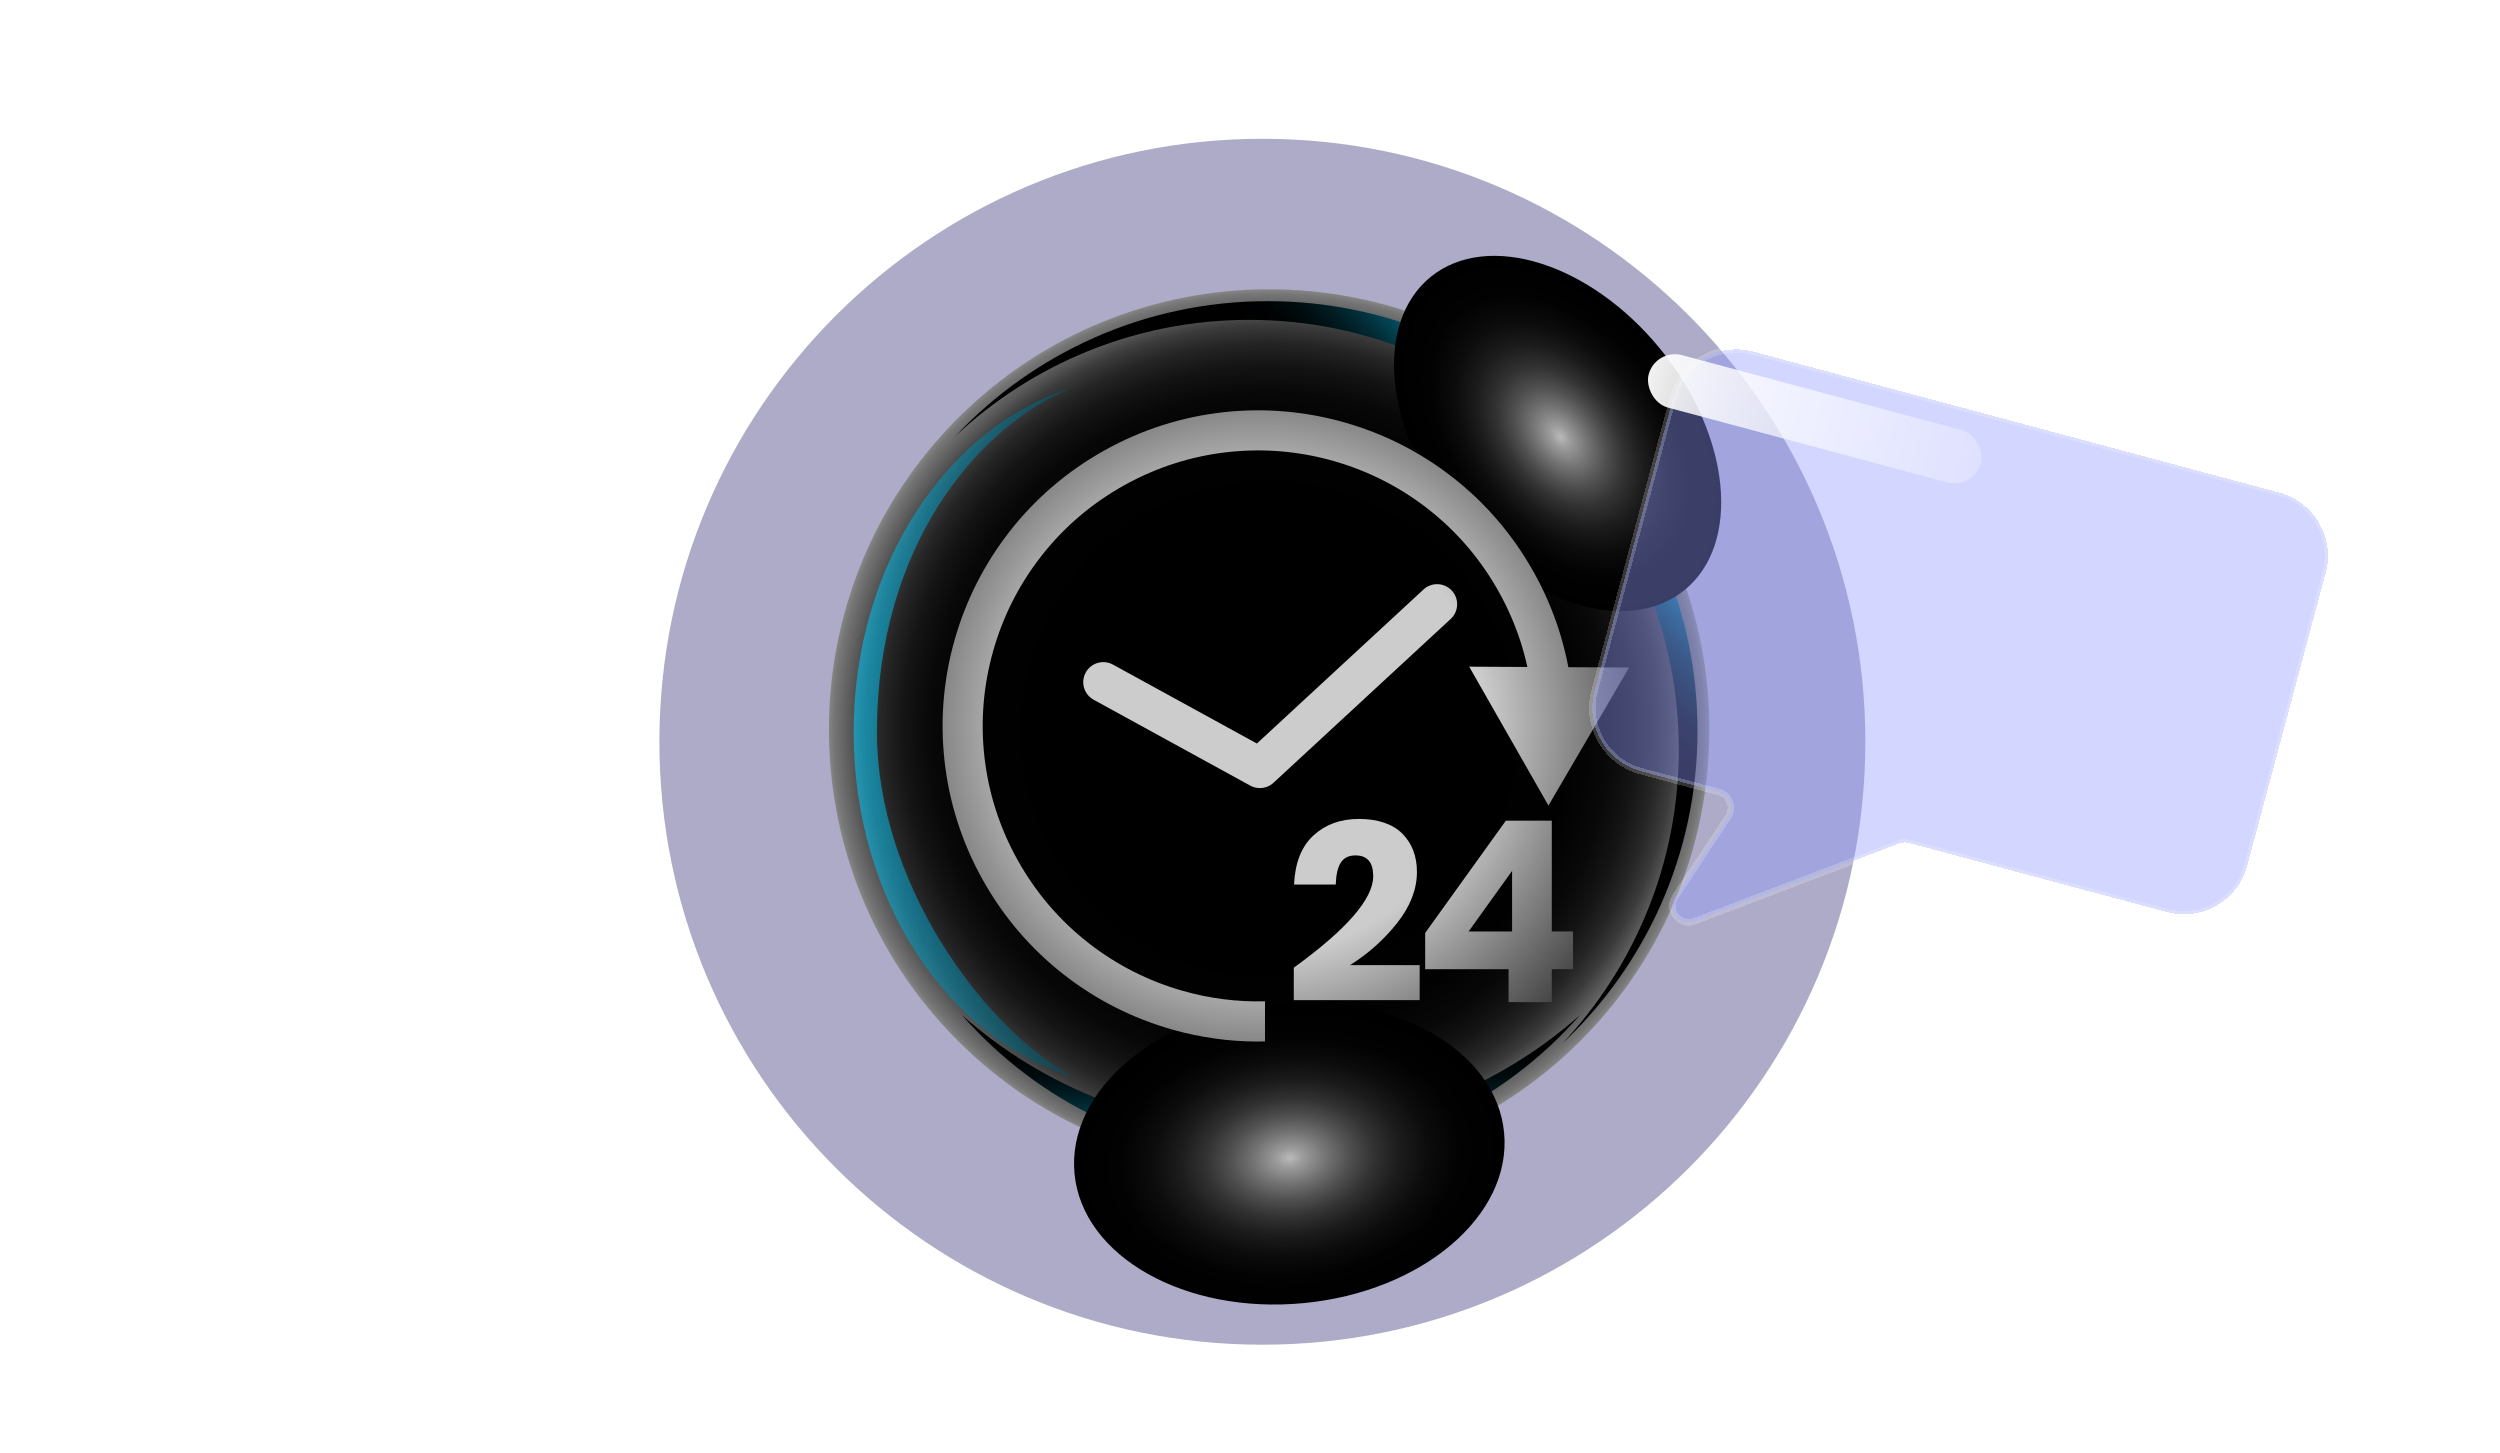 <svg width="762" height="443" viewBox="0 0 762 443" fill="none" xmlns="http://www.w3.org/2000/svg">
<g filter="url(#filter0_f_48_1827)">
<path d="M384.77 409.869C486.272 409.869 568.555 327.586 568.555 226.084C568.555 124.583 486.272 42.3 384.77 42.3C283.269 42.3 200.985 124.583 200.985 226.084C200.985 327.586 283.269 409.869 384.77 409.869Z" fill="#2D276E" fill-opacity="0.39"/>
</g>
<path style="mix-blend-mode:color-dodge" d="M481.714 317.237C534.115 264.837 534.115 179.878 481.714 127.477C429.313 75.076 344.354 75.076 291.953 127.477C239.552 179.878 239.552 264.837 291.953 317.237C344.354 369.638 429.313 369.638 481.714 317.237Z" fill="url(#paint0_radial_48_1827)"/>
<path style="mix-blend-mode:screen" opacity="0.6" d="M267.283 223.19C267.283 166.371 298.17 129.372 327.387 118.022C288.822 129.569 260.189 172.26 260.189 223.19C260.189 274.12 288.822 316.812 327.387 328.358C299.005 313.026 267.283 268.281 267.283 223.19Z" fill="url(#paint1_linear_48_1827)"/>
<path style="mix-blend-mode:screen" d="M387.389 344.852C351.002 344.852 317.883 331.363 293.099 309.29C316.515 335.934 350.085 352.643 387.389 352.643C424.693 352.643 458.265 335.937 481.683 309.29C456.897 331.361 423.778 344.852 387.389 344.852Z" fill="url(#paint2_linear_48_1827)"/>
<path style="mix-blend-mode:screen" d="M386.435 91.791C348.82 91.791 314.935 107.672 291.048 133.069C314.483 111.024 346.019 97.494 380.731 97.494C453.06 97.494 511.694 156.128 511.694 228.457C511.694 263.169 498.164 294.705 476.122 318.142C501.518 294.256 517.397 260.368 517.397 222.754C517.397 150.425 458.764 91.791 386.435 91.791Z" fill="url(#paint3_linear_48_1827)"/>
<path style="mix-blend-mode:color-dodge" d="M513.413 179.88C496.019 193.962 464.611 183.997 443.26 157.625C421.911 131.246 418.706 98.459 436.103 84.371C453.501 70.292 484.907 80.257 506.261 106.628C527.605 133.002 530.809 165.797 513.415 179.88H513.413Z" fill="url(#paint4_radial_48_1827)"/>
<path style="mix-blend-mode:color-dodge" d="M397.354 397.189C361.195 400.65 329.927 382.989 327.513 357.747C325.098 332.503 352.453 309.237 388.611 305.779C424.768 302.321 456.036 319.98 458.45 345.221C460.864 370.463 433.509 393.731 397.352 397.189H397.354Z" fill="url(#paint5_radial_48_1827)"/>
<g style="mix-blend-mode:color-dodge">
<path d="M467.522 174.457C461.205 163.118 452.852 153.353 442.696 145.429C432.889 137.782 421.825 132.173 409.813 128.756C397.799 125.34 385.438 124.289 373.078 125.63C360.276 127.021 348.032 130.928 336.693 137.247C325.351 143.567 315.586 151.92 307.667 162.075C300.02 171.882 294.409 182.944 290.992 194.958C287.576 206.97 286.525 219.331 287.868 231.694C289.259 244.497 293.166 256.739 299.485 268.081C305.805 279.422 314.158 289.187 324.311 297.104C334.118 304.754 345.182 310.363 357.194 313.78C365.831 316.235 374.648 317.47 383.519 317.47C384.202 317.47 384.887 317.428 385.572 317.413V305.203C377.137 305.41 368.744 304.357 360.537 302.024C350.046 299.042 340.387 294.143 331.827 287.467C322.968 280.561 315.68 272.036 310.161 262.131C304.643 252.226 301.231 241.54 300.018 230.372C298.846 219.582 299.765 208.791 302.749 198.299C305.734 187.808 310.631 178.149 317.305 169.589C324.213 160.731 332.74 153.44 342.643 147.923C352.547 142.403 363.231 138.993 374.4 137.78C385.192 136.61 395.982 137.527 406.474 140.511C416.966 143.496 426.624 148.393 435.184 155.067C444.045 161.977 451.333 170.502 456.851 180.405C462.28 190.149 465.674 200.657 466.935 211.638L479.077 210.24C477.63 197.654 473.743 185.615 467.526 174.457H467.522Z" fill="url(#paint6_radial_48_1827)"/>
<path d="M447.812 203.201L471.964 245.541L496.56 203.458L447.812 203.201Z" fill="url(#paint7_radial_48_1827)"/>
<path d="M384.012 240.208C383.008 240.208 381.997 239.961 381.076 239.456L333.347 213.281C330.388 211.658 329.304 207.945 330.927 204.986C332.548 202.025 336.265 200.939 339.222 202.566L383.095 226.625L433.881 179.678C436.358 177.387 440.226 177.539 442.517 180.016C444.807 182.495 444.655 186.361 442.178 188.651L388.162 238.583C387.005 239.652 385.516 240.206 384.012 240.206V240.208Z" fill="url(#paint8_radial_48_1827)"/>
<path d="M418.555 267.064C418.555 262.841 416.753 260.73 413.151 260.73C411.119 260.73 409.634 261.452 408.696 262.893C407.756 264.336 407.236 266.575 407.136 269.614H394.422C394.727 262.971 396.707 257.975 400.36 254.628C404.014 251.28 408.631 249.607 414.216 249.607C419.8 249.607 424.455 251.101 427.424 254.087C430.394 257.075 431.879 260.962 431.879 265.752C431.879 271.057 429.872 276.246 425.864 281.317C421.855 286.389 417.058 290.676 411.476 294.178H432.716V304.839H394.345V294.951C410.486 283.261 418.555 273.966 418.555 267.066V267.064Z" fill="url(#paint9_radial_48_1827)"/>
<path d="M434.391 295.413V284.368L458.981 250.146H472.989V283.904H479.461V295.413H472.989V305.455H459.818V295.413H434.391ZM460.885 265.441L447.639 283.904H460.885V265.441Z" fill="url(#paint10_radial_48_1827)"/>
</g>
<g filter="url(#filter1_bd_48_1827)">
<path d="M499.932 31.319C502.791 20.649 513.757 14.318 524.427 17.176L684.739 60.132C695.408 62.991 701.74 73.957 698.881 84.627L674.971 173.859C672.112 184.528 661.146 190.86 650.476 188.001L571.882 166.941C570.867 166.669 569.792 166.724 568.809 167.098L506.515 190.803C501.972 192.531 497.883 187.416 500.57 183.366L516.74 158.99C518.629 156.142 517.168 152.281 513.867 151.396L490.164 145.045C479.495 142.186 473.163 131.22 476.022 120.55L499.932 31.319Z" fill="#919AFF" fill-opacity="0.4" shape-rendering="crispEdges"/>
<path d="M499.932 31.319C502.791 20.649 513.757 14.318 524.427 17.176L684.739 60.132C695.408 62.991 701.74 73.957 698.881 84.627L674.971 173.859C672.112 184.528 661.146 190.86 650.476 188.001L571.882 166.941C570.867 166.669 569.792 166.724 568.809 167.098L506.515 190.803C501.972 192.531 497.883 187.416 500.57 183.366L516.74 158.99C518.629 156.142 517.168 152.281 513.867 151.396L490.164 145.045C479.495 142.186 473.163 131.22 476.022 120.55L499.932 31.319Z" stroke="white" stroke-opacity="0.2" stroke-width="2" shape-rendering="crispEdges"/>
</g>
<rect x="521.793" y="42.167" width="158.12" height="16.547" rx="8.274" transform="rotate(15 521.793 42.167)" fill="url(#paint11_linear_48_1827)"/>
<rect x="513.227" y="74.135" width="158.12" height="16.547" rx="8.274" transform="rotate(15 513.227 74.135)" fill="url(#paint12_linear_48_1827)"/>
<rect x="504.661" y="106.102" width="104.8" height="16.547" rx="8.274" transform="rotate(15 504.661 106.102)" fill="url(#paint13_linear_48_1827)"/>
<defs>
<filter id="filter0_f_48_1827" x="0.985" y="-157.7" width="767.57" height="767.57" filterUnits="userSpaceOnUse" color-interpolation-filters="sRGB">
<feFlood flood-opacity="0" result="BackgroundImageFix"/>
<feBlend mode="normal" in="SourceGraphic" in2="BackgroundImageFix" result="shape"/>
<feGaussianBlur stdDeviation="100" result="effect1_foregroundBlur_48_1827"/>
</filter>
<filter id="filter1_bd_48_1827" x="414.335" y="-4.51" width="366.232" height="356.662" filterUnits="userSpaceOnUse" color-interpolation-filters="sRGB">
<feFlood flood-opacity="0" result="BackgroundImageFix"/>
<feGaussianBlur in="BackgroundImageFix" stdDeviation="10"/>
<feComposite in2="SourceAlpha" operator="in" result="effect1_backgroundBlur_48_1827"/>
<feColorMatrix in="SourceAlpha" type="matrix" values="0 0 0 0 0 0 0 0 0 0 0 0 0 0 0 0 0 0 127 0" result="hardAlpha"/>
<feOffset dx="10" dy="90"/>
<feGaussianBlur stdDeviation="35"/>
<feComposite in2="hardAlpha" operator="out"/>
<feColorMatrix type="matrix" values="0 0 0 0 0.125 0 0 0 0 0.125 0 0 0 0 0.125 0 0 0 0.2 0"/>
<feBlend mode="normal" in2="effect1_backgroundBlur_48_1827" result="effect2_dropShadow_48_1827"/>
<feBlend mode="normal" in="SourceGraphic" in2="effect2_dropShadow_48_1827" result="shape"/>
</filter>
<radialGradient id="paint0_radial_48_1827" cx="0" cy="0" r="1" gradientUnits="userSpaceOnUse" gradientTransform="translate(386.833 222.357) scale(134.181)">
<stop offset="0.45"/>
<stop offset="0.68" stop-color="#010101"/>
<stop offset="0.77" stop-color="#080808"/>
<stop offset="0.83" stop-color="#141414"/>
<stop offset="0.88" stop-color="#252525"/>
<stop offset="0.92" stop-color="#3B3B3B"/>
<stop offset="0.95" stop-color="#565656"/>
<stop offset="0.99" stop-color="#767676"/>
<stop offset="1" stop-color="#848484"/>
</radialGradient>
<linearGradient id="paint1_linear_48_1827" x1="454.852" y1="226.909" x2="254.499" y2="221.064" gradientUnits="userSpaceOnUse">
<stop/>
<stop offset="0.14" stop-color="#000203"/>
<stop offset="0.27" stop-color="#000B0E"/>
<stop offset="0.39" stop-color="#011B21"/>
<stop offset="0.51" stop-color="#02303B"/>
<stop offset="0.63" stop-color="#034B5D"/>
<stop offset="0.74" stop-color="#056D87"/>
<stop offset="0.86" stop-color="#0794B8"/>
<stop offset="0.97" stop-color="#09C1EF"/>
<stop offset="1" stop-color="#0ACEFF"/>
</linearGradient>
<linearGradient id="paint2_linear_48_1827" x1="387.391" y1="316.365" x2="387.391" y2="359.812" gradientUnits="userSpaceOnUse">
<stop/>
<stop offset="0.14" stop-color="#000203"/>
<stop offset="0.27" stop-color="#000B0E"/>
<stop offset="0.39" stop-color="#011B21"/>
<stop offset="0.51" stop-color="#02303B"/>
<stop offset="0.63" stop-color="#034B5D"/>
<stop offset="0.74" stop-color="#056D87"/>
<stop offset="0.86" stop-color="#0794B8"/>
<stop offset="0.97" stop-color="#09C1EF"/>
<stop offset="1" stop-color="#0ACEFF"/>
</linearGradient>
<linearGradient id="paint3_linear_48_1827" x1="445.01" y1="167.67" x2="483.988" y2="131.014" gradientUnits="userSpaceOnUse">
<stop/>
<stop offset="0.14" stop-color="#000203"/>
<stop offset="0.27" stop-color="#000B0E"/>
<stop offset="0.39" stop-color="#011B21"/>
<stop offset="0.51" stop-color="#02303B"/>
<stop offset="0.63" stop-color="#034B5D"/>
<stop offset="0.74" stop-color="#056D87"/>
<stop offset="0.86" stop-color="#0794B8"/>
<stop offset="0.97" stop-color="#09C1EF"/>
<stop offset="1" stop-color="#0ACEFF"/>
</linearGradient>
<radialGradient id="paint4_radial_48_1827" cx="0" cy="0" r="1" gradientUnits="userSpaceOnUse" gradientTransform="translate(475.576 133.132) rotate(51.01) scale(61.596 40.524)">
<stop stop-color="#BABABA"/>
<stop offset="0.06" stop-color="#9C9C9C"/>
<stop offset="0.17" stop-color="#737373"/>
<stop offset="0.28" stop-color="#4F4F4F"/>
<stop offset="0.39" stop-color="#323232"/>
<stop offset="0.51" stop-color="#1C1C1C"/>
<stop offset="0.64" stop-color="#0C0C0C"/>
<stop offset="0.79" stop-color="#020202"/>
<stop offset="1"/>
</radialGradient>
<radialGradient id="paint5_radial_48_1827" cx="0" cy="0" r="1" gradientUnits="userSpaceOnUse" gradientTransform="translate(393.158 352.959) rotate(84.53) scale(46.037 65.767)">
<stop stop-color="#BABABA"/>
<stop offset="0.06" stop-color="#9C9C9C"/>
<stop offset="0.17" stop-color="#737373"/>
<stop offset="0.28" stop-color="#4F4F4F"/>
<stop offset="0.39" stop-color="#323232"/>
<stop offset="0.51" stop-color="#1C1C1C"/>
<stop offset="0.64" stop-color="#0C0C0C"/>
<stop offset="0.79" stop-color="#020202"/>
<stop offset="1"/>
</radialGradient>
<radialGradient id="paint6_radial_48_1827" cx="0" cy="0" r="1" gradientUnits="userSpaceOnUse" gradientTransform="translate(383.826 221.267) scale(149.864 149.864)">
<stop offset="0.46" stop-color="#CCCCCC"/>
<stop offset="1"/>
</radialGradient>
<radialGradient id="paint7_radial_48_1827" cx="0" cy="0" r="1" gradientUnits="userSpaceOnUse" gradientTransform="translate(383.826 221.392) scale(149.768 149.768)">
<stop offset="0.46" stop-color="#CCCCCC"/>
<stop offset="1"/>
</radialGradient>
<radialGradient id="paint8_radial_48_1827" cx="0" cy="0" r="1" gradientUnits="userSpaceOnUse" gradientTransform="translate(383.826 221.392) scale(149.768 149.768)">
<stop offset="0.46" stop-color="#CCCCCC"/>
<stop offset="1"/>
</radialGradient>
<radialGradient id="paint9_radial_48_1827" cx="0" cy="0" r="1" gradientUnits="userSpaceOnUse" gradientTransform="translate(383.826 221.392) scale(149.768)">
<stop offset="0.46" stop-color="#CCCCCC"/>
<stop offset="1"/>
</radialGradient>
<radialGradient id="paint10_radial_48_1827" cx="0" cy="0" r="1" gradientUnits="userSpaceOnUse" gradientTransform="translate(383.826 221.392) scale(149.768 149.768)">
<stop offset="0.46" stop-color="#CCCCCC"/>
<stop offset="1"/>
</radialGradient>
<linearGradient id="paint11_linear_48_1827" x1="509.842" y1="50.441" x2="741.046" y2="46.764" gradientUnits="userSpaceOnUse">
<stop stop-color="white"/>
<stop offset="1" stop-color="white" stop-opacity="0"/>
</linearGradient>
<linearGradient id="paint12_linear_48_1827" x1="501.276" y1="82.408" x2="732.481" y2="78.731" gradientUnits="userSpaceOnUse">
<stop stop-color="white"/>
<stop offset="1" stop-color="white" stop-opacity="0"/>
</linearGradient>
<linearGradient id="paint13_linear_48_1827" x1="496.74" y1="114.376" x2="650.002" y2="112.76" gradientUnits="userSpaceOnUse">
<stop stop-color="white"/>
<stop offset="1" stop-color="white" stop-opacity="0"/>
</linearGradient>
</defs>
</svg>
